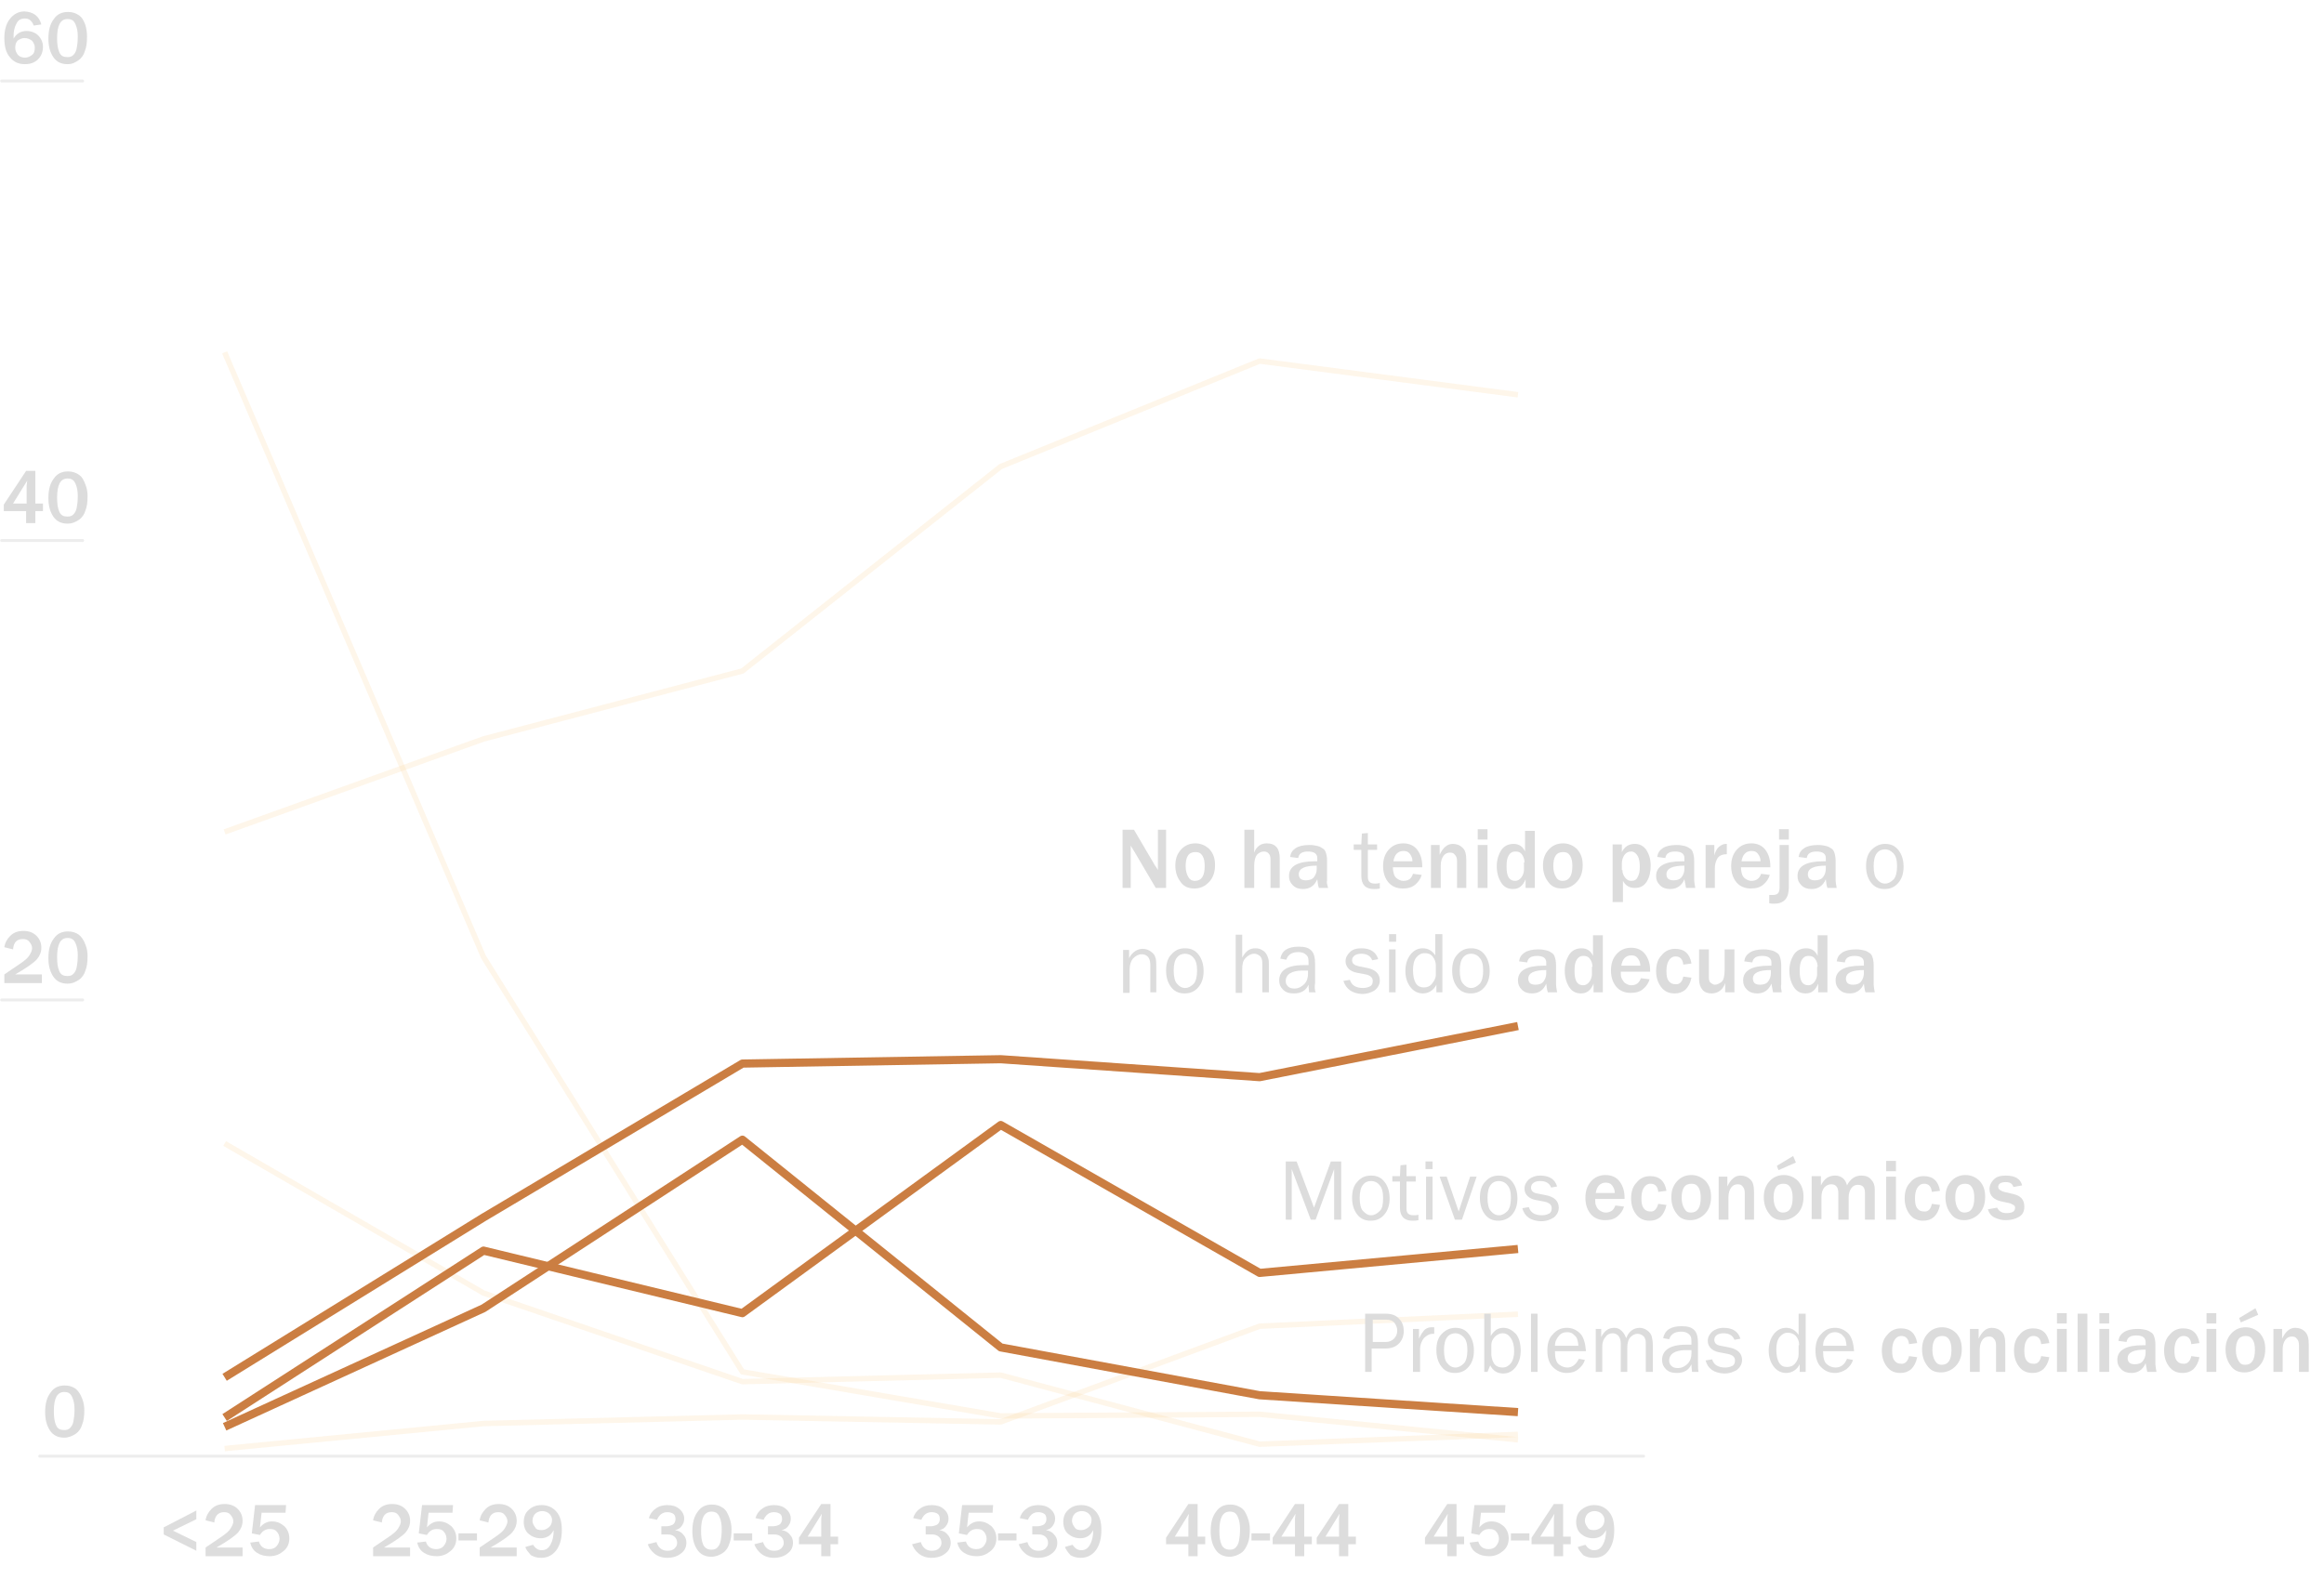 <?xml version="1.0" encoding="utf-8"?>
<!-- Generator: Adobe Illustrator 24.0.2, SVG Export Plug-In . SVG Version: 6.00 Build 0)  -->
<svg version="1.1" id="Capa_1" xmlns="http://www.w3.org/2000/svg" xmlns:xlink="http://www.w3.org/1999/xlink" x="0px" y="0px"
	 viewBox="0 0 427.3 290.4" style="enable-background:new 0 0 427.3 290.4;" xml:space="preserve">
<style type="text/css">
	
		.st0{opacity:0.5;fill:none;stroke:#DCDCDC;stroke-width:0.53;stroke-linecap:round;stroke-linejoin:round;enable-background:new    ;}
	.st1{opacity:0.2;fill:none;stroke:#FBD59A;stroke-linejoin:round;enable-background:new    ;}
	.st2{fill:none;stroke:#CB7E42;stroke-width:1.5;stroke-linejoin:round;}
	.st3{enable-background:new    ;}
	.st4{fill:#DCDCDC;}
	.st5{fill:#DDDDDD;}
</style>
<title>7b</title>
<g>
	<line class="st0" x1="7.3" y1="267.8" x2="302.2" y2="267.8"/>
	<polyline class="st1" points="41.3,64.8 88.9,176 136.5,252.3 184,260.4 231.6,260.1 279.1,264.8 	"/>
	<polyline class="st1" points="41.3,210.3 88.9,237.8 136.5,254.1 184,252.9 231.6,265.6 279.1,263.8 	"/>
	<polyline class="st2" points="41.3,253.3 88.9,223.9 136.5,195.6 184,194.8 231.6,198.1 279.1,188.7 	"/>
	<polyline class="st1" points="41.3,153 88.9,135.9 136.5,123.4 184,85.8 231.6,66.4 279.1,72.6 	"/>
	<polyline class="st1" points="41.3,266.4 88.9,261.8 136.5,260.6 184,261.5 231.6,243.9 279.1,241.7 	"/>
	<polyline class="st2" points="41.3,262.4 88.9,240.6 136.5,209.6 184,247.8 231.6,256.6 279.1,259.7 	"/>
	<polyline class="st2" points="41.3,260.7 88.9,230 136.5,241.5 184,206.9 231.6,234.1 279.1,229.7 	"/>
	<g class="st3">
		<path class="st4" d="M6.5,96.2H4.8V94H0.7v-1.2l4.1-6.2h1.7v6h1.4V94H6.5V96.2z M5,88.4l-2.6,4.2h2.5V90c0-0.3,0-0.5,0-0.7L5,88.4
			z"/>
		<path class="st4" d="M12.4,96.3c-1.1,0-2-0.4-2.6-1.3c-0.6-0.9-0.9-2-0.9-3.4c0-1.5,0.3-2.7,1-3.6c0.6-0.9,1.5-1.3,2.6-1.3
			c0.8,0,1.4,0.2,2,0.6s0.9,1,1.2,1.8c0.3,0.7,0.4,1.5,0.4,2.1c0,1.1-0.1,2-0.4,2.7c-0.2,0.7-0.6,1.3-1.2,1.7S13.3,96.3,12.4,96.3z
			 M12.4,95c0.5,0,0.8-0.1,1.1-0.4c0.3-0.3,0.5-0.7,0.6-1.2c0.1-0.5,0.2-1.2,0.2-2.2c0-0.8-0.1-1.5-0.4-2.2s-0.7-1-1.5-1
			c-1.3,0-1.9,1.2-1.9,3.5c0,1.1,0.1,1.9,0.4,2.6S11.7,95,12.4,95z"/>
	</g>
	<line class="st0" x1="0.3" y1="99.4" x2="15.2" y2="99.4"/>
	<g class="st3">
		<path class="st4" d="M7.6,4.5L6.2,4.7C5.9,3.9,5.4,3.4,4.6,3.4c-0.8,0-1.3,0.3-1.6,1C2.6,5.1,2.5,5.9,2.5,6.6c0,0.2,0,0.3,0,0.5
			c0.5-0.9,1.3-1.4,2.4-1.4C5.7,5.7,6.5,6,7,6.5c0.6,0.6,0.9,1.3,0.9,2.1c0,0.9-0.3,1.7-0.9,2.3c-0.6,0.6-1.4,0.9-2.4,0.9
			c-1.2,0-2.1-0.4-2.8-1.3c-0.7-0.8-1-2-1-3.5c0-1.4,0.3-2.6,1-3.5s1.6-1.4,2.7-1.4C6.2,2.2,7.2,3,7.6,4.5z M4.6,10.6
			c0.5,0,0.9-0.2,1.3-0.5s0.5-0.8,0.5-1.4c0-0.4-0.2-0.8-0.5-1.2C5.5,7.2,5.1,7,4.5,7C4,7,3.6,7.2,3.2,7.5C2.9,7.9,2.8,8.3,2.8,8.8
			c0,0.5,0.2,0.9,0.5,1.3C3.6,10.4,4,10.6,4.6,10.6z"/>
		<path class="st4" d="M12.4,11.8c-1.1,0-2-0.4-2.6-1.3c-0.6-0.9-0.9-2-0.9-3.4c0-1.5,0.3-2.7,1-3.6c0.6-0.9,1.5-1.3,2.6-1.3
			c0.8,0,1.4,0.2,2,0.6s0.9,1,1.2,1.8C15.9,5.3,16,6,16,6.7c0,1.1-0.1,2-0.4,2.7c-0.2,0.7-0.6,1.3-1.2,1.7S13.3,11.8,12.4,11.8z
			 M12.4,10.5c0.5,0,0.8-0.1,1.1-0.4c0.3-0.3,0.5-0.7,0.6-1.2c0.1-0.5,0.2-1.2,0.2-2.2c0-0.8-0.1-1.5-0.4-2.2s-0.7-1-1.5-1
			c-1.3,0-1.9,1.2-1.9,3.5c0,1.1,0.1,1.9,0.4,2.6S11.7,10.5,12.4,10.5z"/>
	</g>
	<line class="st0" x1="0.3" y1="14.9" x2="15.2" y2="14.9"/>
	<g class="st3">
		<path class="st4" d="M11.8,264.4c-1.1,0-2-0.4-2.6-1.3c-0.6-0.9-0.9-2-0.9-3.4c0-1.5,0.3-2.7,1-3.6c0.6-0.9,1.5-1.3,2.6-1.3
			c0.8,0,1.4,0.2,2,0.6c0.5,0.4,0.9,1,1.2,1.8c0.3,0.7,0.4,1.5,0.4,2.1c0,1.1-0.1,2-0.4,2.7c-0.2,0.7-0.6,1.3-1.2,1.7
			C13.3,264.1,12.6,264.4,11.8,264.4z M11.8,263c0.5,0,0.8-0.1,1.1-0.4c0.3-0.3,0.5-0.7,0.6-1.2c0.1-0.5,0.2-1.2,0.2-2.2
			c0-0.8-0.1-1.5-0.4-2.2s-0.7-1-1.5-1c-1.3,0-1.9,1.2-1.9,3.5c0,1.1,0.1,1.9,0.4,2.6S11.1,263,11.8,263z"/>
	</g>
	<g class="st3">
		<path class="st4" d="M7.7,179.3v1.5H0.8v-1.6l2.8-1.9c0.9-0.6,1.5-1.1,1.8-1.6c0.3-0.5,0.5-0.9,0.5-1.3c0-0.5-0.2-0.8-0.5-1.2
			s-0.7-0.5-1.2-0.5c-1.1,0-1.7,0.6-1.8,1.9l-1.6-0.4c0.1-0.8,0.5-1.5,1.1-2.1c0.6-0.6,1.4-0.9,2.4-0.9c1,0,1.8,0.3,2.4,0.9
			c0.6,0.6,0.9,1.3,0.9,2.2c0,0.8-0.3,1.5-0.8,2.1c-0.5,0.6-1.9,1.6-4,2.8H7.7z"/>
		<path class="st4" d="M12.4,180.9c-1.1,0-2-0.4-2.6-1.3c-0.6-0.9-0.9-2-0.9-3.4c0-1.5,0.3-2.7,1-3.6c0.6-0.9,1.5-1.3,2.6-1.3
			c0.8,0,1.4,0.2,2,0.6c0.5,0.4,0.9,1,1.2,1.8c0.3,0.7,0.4,1.5,0.4,2.1c0,1.1-0.1,2-0.4,2.7c-0.2,0.7-0.6,1.3-1.2,1.7
			C13.9,180.6,13.3,180.9,12.4,180.9z M12.4,179.5c0.5,0,0.8-0.1,1.1-0.4c0.3-0.3,0.5-0.7,0.6-1.2c0.1-0.5,0.2-1.2,0.2-2.2
			c0-0.8-0.1-1.5-0.4-2.2s-0.7-1-1.5-1c-1.3,0-1.9,1.2-1.9,3.5c0,1.1,0.1,1.9,0.4,2.6S11.7,179.5,12.4,179.5z"/>
	</g>
	<line class="st0" x1="0.3" y1="183.9" x2="15.2" y2="183.9"/>
	<g class="st3">
		<path class="st5" d="M36.1,277.8v1.6l-4.3,2.1l4.3,2.1l0,1.6l-6-3v-1.3L36.1,277.8z"/>
		<path class="st5" d="M44.6,284.7v1.5h-6.8v-1.6l2.8-1.9c0.9-0.6,1.5-1.1,1.8-1.6s0.5-0.9,0.5-1.3c0-0.5-0.2-0.8-0.5-1.2
			s-0.7-0.5-1.2-0.5c-1.1,0-1.7,0.7-1.8,1.9l-1.6-0.4c0.1-0.8,0.5-1.5,1.1-2.1s1.4-0.9,2.4-0.9c1,0,1.8,0.3,2.4,0.9
			c0.6,0.6,0.9,1.3,0.9,2.2c0,0.8-0.3,1.5-0.8,2.1c-0.5,0.6-1.9,1.6-4,2.8H44.6z"/>
		<path class="st5" d="M46.9,276.8h5.7l-0.1,1.4h-4.4l-0.3,2.7c0.6-0.7,1.3-1.1,2.2-1.1c0.9,0,1.6,0.3,2.3,0.9
			c0.6,0.6,0.9,1.4,0.9,2.2c0,0.9-0.3,1.7-1,2.3s-1.5,1-2.6,1c-0.9,0-1.7-0.2-2.3-0.6c-0.7-0.4-1.1-1.1-1.3-1.9l1.6-0.2
			c0.3,1,1,1.4,1.9,1.4c0.6,0,1.1-0.2,1.4-0.6c0.3-0.4,0.5-0.8,0.5-1.3c0-0.5-0.2-1-0.5-1.3c-0.3-0.4-0.7-0.5-1.3-0.5
			c-0.8,0-1.4,0.4-1.8,1.1l-1.5-0.3L46.9,276.8z"/>
	</g>
	<g class="st3">
		<path class="st5" d="M75.4,284.7v1.5h-6.8v-1.6l2.8-1.9c0.9-0.6,1.5-1.1,1.8-1.6s0.5-0.9,0.5-1.3c0-0.5-0.2-0.8-0.5-1.2
			s-0.7-0.5-1.2-0.5c-1.1,0-1.7,0.7-1.8,1.9l-1.6-0.4c0.1-0.8,0.5-1.5,1.1-2.1s1.4-0.9,2.4-0.9c1,0,1.8,0.3,2.4,0.9
			c0.6,0.6,0.9,1.3,0.9,2.2c0,0.8-0.3,1.5-0.8,2.1c-0.5,0.6-1.9,1.6-4,2.8H75.4z"/>
		<path class="st5" d="M77.6,276.8h5.7l-0.1,1.4h-4.4l-0.3,2.7c0.6-0.7,1.3-1.1,2.2-1.1c0.9,0,1.6,0.3,2.3,0.9
			c0.6,0.6,0.9,1.4,0.9,2.2c0,0.9-0.3,1.7-1,2.3s-1.5,1-2.6,1c-0.9,0-1.7-0.2-2.3-0.6c-0.7-0.4-1.1-1.1-1.3-1.9l1.6-0.2
			c0.3,1,1,1.4,1.9,1.4c0.6,0,1.1-0.2,1.4-0.6c0.3-0.4,0.5-0.8,0.5-1.3c0-0.5-0.2-1-0.5-1.3c-0.3-0.4-0.7-0.5-1.3-0.5
			c-0.8,0-1.4,0.4-1.8,1.1l-1.5-0.3L77.6,276.8z"/>
		<path class="st5" d="M87.7,282v1.3h-3.4V282H87.7z"/>
		<path class="st5" d="M95,284.7v1.5h-6.8v-1.6l2.8-1.9c0.9-0.6,1.5-1.1,1.8-1.6s0.5-0.9,0.5-1.3c0-0.5-0.2-0.8-0.5-1.2
			s-0.7-0.5-1.2-0.5c-1.1,0-1.7,0.7-1.8,1.9l-1.6-0.4c0.1-0.8,0.5-1.5,1.1-2.1s1.4-0.9,2.4-0.9c1,0,1.8,0.3,2.4,0.9
			c0.6,0.6,0.9,1.3,0.9,2.2c0,0.8-0.3,1.5-0.8,2.1c-0.5,0.6-1.9,1.6-4,2.8H95z"/>
		<path class="st5" d="M96.6,284.5l1.4-0.4c0.4,0.6,0.9,1,1.6,1c0.7,0,1.2-0.3,1.6-1c0.4-0.7,0.6-1.6,0.6-2.7
			c-0.3,0.6-0.7,1-1.1,1.2s-0.8,0.3-1.3,0.3c-0.9,0-1.6-0.3-2.2-0.8c-0.6-0.5-0.9-1.3-0.9-2.2c0-0.9,0.3-1.7,0.9-2.2
			c0.6-0.6,1.4-0.9,2.4-0.9c1.1,0,2,0.4,2.7,1.2c0.7,0.8,1,1.9,1,3.4c0,1.5-0.3,2.7-1,3.7c-0.7,0.9-1.6,1.4-2.8,1.4
			c-0.8,0-1.4-0.2-1.9-0.5C97.1,285.4,96.7,285,96.6,284.5z M99.6,281.4c0.5,0,0.9-0.2,1.3-0.5c0.4-0.3,0.6-0.8,0.6-1.4
			c0-0.4-0.2-0.8-0.5-1.1c-0.3-0.3-0.8-0.5-1.3-0.5c-0.5,0-1,0.2-1.3,0.5s-0.5,0.8-0.5,1.3c0,0.4,0.2,0.8,0.5,1.2
			C98.6,281.3,99,281.4,99.6,281.4z"/>
	</g>
	<g class="st3">
		<path class="st5" d="M121.6,282v-1.3h0.8c0.5,0,0.9-0.1,1.3-0.3c0.3-0.2,0.5-0.6,0.5-1c0-0.4-0.1-0.8-0.4-1
			c-0.3-0.2-0.7-0.3-1.1-0.3c-0.9,0-1.5,0.5-1.9,1.4l-1.5-0.3c0.2-0.7,0.6-1.3,1.2-1.7c0.6-0.5,1.4-0.7,2.2-0.7
			c0.9,0,1.6,0.2,2.2,0.7s0.9,1.1,0.9,1.8c0,0.6-0.2,1-0.5,1.4c-0.3,0.4-0.7,0.6-1.2,0.7c0.6,0.1,1.1,0.3,1.5,0.8
			c0.4,0.4,0.6,0.9,0.6,1.5c0,0.8-0.3,1.5-1,2c-0.6,0.5-1.5,0.8-2.5,0.8c-1,0-1.8-0.3-2.4-0.8c-0.6-0.5-1-1.1-1.2-1.7l1.6-0.4
			c0.3,1,1,1.6,2,1.6c0.5,0,1-0.1,1.3-0.4s0.5-0.6,0.5-1c0-0.4-0.1-0.8-0.4-1.1c-0.3-0.3-0.7-0.5-1.3-0.5H121.6z"/>
		<path class="st5" d="M130.8,286.3c-1.1,0-2-0.4-2.6-1.3c-0.6-0.9-0.9-2-0.9-3.4c0-1.5,0.3-2.7,1-3.6c0.6-0.9,1.5-1.3,2.6-1.3
			c0.8,0,1.4,0.2,2,0.6s0.9,1,1.2,1.8c0.3,0.8,0.4,1.5,0.4,2.1c0,1.1-0.1,2-0.4,2.7c-0.2,0.7-0.6,1.3-1.2,1.7
			S131.6,286.3,130.8,286.3z M130.8,285c0.5,0,0.8-0.1,1.1-0.4c0.3-0.3,0.5-0.7,0.6-1.2c0.1-0.5,0.2-1.2,0.2-2.2
			c0-0.8-0.1-1.5-0.4-2.2c-0.3-0.7-0.7-1-1.5-1c-1.3,0-1.9,1.2-1.9,3.5c0,1.1,0.1,1.9,0.4,2.6C129.6,284.7,130.1,285,130.8,285z"/>
		<path class="st5" d="M138.3,282v1.3h-3.4V282H138.3z"/>
		<path class="st5" d="M141.2,282v-1.3h0.8c0.5,0,0.9-0.1,1.3-0.3c0.3-0.2,0.5-0.6,0.5-1c0-0.4-0.1-0.8-0.4-1
			c-0.3-0.2-0.7-0.3-1.1-0.3c-0.9,0-1.5,0.5-1.9,1.4l-1.5-0.3c0.2-0.7,0.6-1.3,1.2-1.7c0.6-0.5,1.4-0.7,2.2-0.7
			c0.9,0,1.6,0.2,2.2,0.7s0.9,1.1,0.9,1.8c0,0.6-0.2,1-0.5,1.4c-0.3,0.4-0.7,0.6-1.2,0.7c0.6,0.1,1.1,0.3,1.5,0.8
			c0.4,0.4,0.6,0.9,0.6,1.5c0,0.8-0.3,1.5-1,2c-0.6,0.5-1.5,0.8-2.5,0.8c-1,0-1.8-0.3-2.4-0.8c-0.6-0.5-1-1.1-1.2-1.7l1.6-0.4
			c0.3,1,1,1.6,2,1.6c0.5,0,1-0.1,1.3-0.4s0.5-0.6,0.5-1c0-0.4-0.1-0.8-0.4-1.1c-0.3-0.3-0.7-0.5-1.3-0.5H141.2z"/>
		<path class="st5" d="M152.7,286.2h-1.7V284h-4.1v-1.2l4.1-6.2h1.7v6h1.4v1.4h-1.4V286.2z M151.1,278.4l-2.6,4.2h2.5V280
			c0-0.3,0-0.5,0-0.7L151.1,278.4z"/>
	</g>
	<g class="st3">
		<path class="st5" d="M170.2,282v-1.3h0.8c0.5,0,0.9-0.1,1.3-0.3c0.3-0.2,0.5-0.6,0.5-1c0-0.4-0.1-0.8-0.4-1
			c-0.3-0.2-0.7-0.3-1.1-0.3c-0.9,0-1.5,0.5-1.9,1.4l-1.5-0.3c0.2-0.7,0.6-1.3,1.2-1.7c0.6-0.5,1.4-0.7,2.2-0.7
			c0.9,0,1.6,0.2,2.2,0.7s0.9,1.1,0.9,1.8c0,0.6-0.2,1-0.5,1.4c-0.3,0.4-0.7,0.6-1.2,0.7c0.6,0.1,1.1,0.3,1.5,0.8
			c0.4,0.4,0.6,0.9,0.6,1.5c0,0.8-0.3,1.5-1,2c-0.6,0.5-1.5,0.8-2.5,0.8c-1,0-1.8-0.3-2.4-0.8c-0.6-0.5-1-1.1-1.2-1.7l1.6-0.4
			c0.3,1,1,1.6,2,1.6c0.5,0,1-0.1,1.3-0.4s0.5-0.6,0.5-1c0-0.4-0.1-0.8-0.4-1.1c-0.3-0.3-0.7-0.5-1.3-0.5H170.2z"/>
		<path class="st5" d="M176.9,276.8h5.7l-0.1,1.4h-4.4l-0.3,2.7c0.6-0.7,1.3-1.1,2.2-1.1c0.9,0,1.6,0.3,2.3,0.9
			c0.6,0.6,0.9,1.4,0.9,2.2c0,0.9-0.3,1.7-1,2.3s-1.5,1-2.6,1c-0.9,0-1.7-0.2-2.3-0.6c-0.7-0.4-1.1-1.1-1.3-1.9l1.6-0.2
			c0.3,1,1,1.4,1.9,1.4c0.6,0,1.1-0.2,1.4-0.6c0.3-0.4,0.5-0.8,0.5-1.3c0-0.5-0.2-1-0.5-1.3c-0.3-0.4-0.7-0.5-1.3-0.5
			c-0.8,0-1.4,0.4-1.8,1.1l-1.5-0.3L176.9,276.8z"/>
		<path class="st5" d="M186.9,282v1.3h-3.4V282H186.9z"/>
		<path class="st5" d="M189.8,282v-1.3h0.8c0.5,0,0.9-0.1,1.3-0.3c0.3-0.2,0.5-0.6,0.5-1c0-0.4-0.1-0.8-0.4-1
			c-0.3-0.2-0.7-0.3-1.1-0.3c-0.9,0-1.5,0.5-1.9,1.4l-1.5-0.3c0.2-0.7,0.6-1.3,1.2-1.7c0.6-0.5,1.4-0.7,2.2-0.7
			c0.9,0,1.6,0.2,2.2,0.7s0.9,1.1,0.9,1.8c0,0.6-0.2,1-0.5,1.4c-0.3,0.4-0.7,0.6-1.2,0.7c0.6,0.1,1.1,0.3,1.5,0.8
			c0.4,0.4,0.6,0.9,0.6,1.5c0,0.8-0.3,1.5-1,2c-0.6,0.5-1.5,0.8-2.5,0.8c-1,0-1.8-0.3-2.4-0.8c-0.6-0.5-1-1.1-1.2-1.7l1.6-0.4
			c0.3,1,1,1.6,2,1.6c0.5,0,1-0.1,1.3-0.4s0.5-0.6,0.5-1c0-0.4-0.1-0.8-0.4-1.1c-0.3-0.3-0.7-0.5-1.3-0.5H189.8z"/>
		<path class="st5" d="M195.8,284.5l1.4-0.4c0.4,0.6,0.9,1,1.6,1c0.7,0,1.2-0.3,1.6-1c0.4-0.7,0.6-1.6,0.6-2.7
			c-0.3,0.6-0.7,1-1.1,1.2s-0.8,0.3-1.3,0.3c-0.9,0-1.6-0.3-2.2-0.8c-0.6-0.5-0.9-1.3-0.9-2.2c0-0.9,0.3-1.7,0.9-2.2
			c0.6-0.6,1.4-0.9,2.4-0.9c1.1,0,2,0.4,2.7,1.2c0.7,0.8,1,1.9,1,3.4c0,1.5-0.3,2.7-1,3.7c-0.7,0.9-1.6,1.4-2.8,1.4
			c-0.8,0-1.4-0.2-1.9-0.5C196.3,285.4,196,285,195.8,284.5z M198.8,281.4c0.5,0,0.9-0.2,1.3-0.5c0.4-0.3,0.6-0.8,0.6-1.4
			c0-0.4-0.2-0.8-0.5-1.1c-0.3-0.3-0.8-0.5-1.3-0.5c-0.5,0-1,0.2-1.3,0.5s-0.5,0.8-0.5,1.3c0,0.4,0.2,0.8,0.5,1.2
			C197.8,281.3,198.3,281.4,198.8,281.4z"/>
	</g>
	<g class="st3">
		<path class="st5" d="M220.2,286.2h-1.7V284h-4.1v-1.2l4.1-6.2h1.7v6h1.4v1.4h-1.4V286.2z M218.6,278.4l-2.6,4.2h2.5V280
			c0-0.3,0-0.5,0-0.7L218.6,278.4z"/>
		<path class="st5" d="M226.1,286.3c-1.1,0-2-0.4-2.6-1.3c-0.6-0.9-0.9-2-0.9-3.4c0-1.5,0.3-2.7,1-3.6c0.6-0.9,1.5-1.3,2.6-1.3
			c0.8,0,1.4,0.2,2,0.6s0.9,1,1.2,1.8s0.4,1.5,0.4,2.1c0,1.1-0.1,2-0.4,2.7s-0.6,1.3-1.2,1.7S226.9,286.3,226.1,286.3z M226.1,285
			c0.5,0,0.8-0.1,1.1-0.4c0.3-0.3,0.5-0.7,0.6-1.2c0.1-0.5,0.2-1.2,0.2-2.2c0-0.8-0.1-1.5-0.4-2.2c-0.3-0.7-0.7-1-1.5-1
			c-1.3,0-1.9,1.2-1.9,3.5c0,1.1,0.1,1.9,0.4,2.6C224.9,284.7,225.4,285,226.1,285z"/>
		<path class="st5" d="M233.5,282v1.3h-3.4V282H233.5z"/>
		<path class="st5" d="M239.8,286.2h-1.7V284H234v-1.2l4.1-6.2h1.7v6h1.4v1.4h-1.4V286.2z M238.2,278.4l-2.6,4.2h2.5V280
			c0-0.3,0-0.5,0-0.7L238.2,278.4z"/>
		<path class="st5" d="M247.9,286.2h-1.7V284h-4.1v-1.2l4.1-6.2h1.7v6h1.4v1.4h-1.4V286.2z M246.3,278.4l-2.6,4.2h2.5V280
			c0-0.3,0-0.5,0-0.7L246.3,278.4z"/>
	</g>
	<g class="st3">
		<path class="st5" d="M267.8,286.2h-1.7V284H262v-1.2l4.1-6.2h1.7v6h1.4v1.4h-1.4V286.2z M266.2,278.4l-2.6,4.2h2.5V280
			c0-0.3,0-0.5,0-0.7L266.2,278.4z"/>
		<path class="st5" d="M271.1,276.8h5.7l-0.1,1.4h-4.4l-0.3,2.7c0.6-0.7,1.3-1.1,2.2-1.1c0.9,0,1.6,0.3,2.3,0.9
			c0.6,0.6,0.9,1.4,0.9,2.2c0,0.9-0.3,1.7-1,2.3s-1.5,1-2.6,1c-0.9,0-1.7-0.2-2.3-0.6c-0.7-0.4-1.1-1.1-1.3-1.9l1.6-0.2
			c0.3,1,1,1.4,1.9,1.4c0.6,0,1.1-0.2,1.4-0.6c0.3-0.4,0.5-0.8,0.5-1.3c0-0.5-0.2-1-0.5-1.3c-0.3-0.4-0.7-0.5-1.3-0.5
			c-0.8,0-1.4,0.4-1.8,1.1l-1.5-0.3L271.1,276.8z"/>
		<path class="st5" d="M281.2,282v1.3h-3.4V282H281.2z"/>
		<path class="st5" d="M287.4,286.2h-1.7V284h-4.1v-1.2l4.1-6.2h1.7v6h1.4v1.4h-1.4V286.2z M285.8,278.4l-2.6,4.2h2.5V280
			c0-0.3,0-0.5,0-0.7L285.8,278.4z"/>
		<path class="st5" d="M290.1,284.5l1.4-0.4c0.4,0.6,0.9,1,1.6,1c0.7,0,1.2-0.3,1.6-1c0.4-0.7,0.6-1.6,0.6-2.7
			c-0.3,0.6-0.7,1-1.1,1.2s-0.8,0.3-1.3,0.3c-0.9,0-1.6-0.3-2.2-0.8c-0.6-0.5-0.9-1.3-0.9-2.2c0-0.9,0.3-1.7,0.9-2.2
			s1.4-0.9,2.4-0.9c1.1,0,2,0.4,2.7,1.2c0.7,0.8,1,1.9,1,3.4c0,1.5-0.3,2.7-1,3.7s-1.6,1.4-2.8,1.4c-0.8,0-1.4-0.2-1.9-0.5
			C290.6,285.4,290.2,285,290.1,284.5z M293.1,281.4c0.5,0,0.9-0.2,1.3-0.5c0.4-0.3,0.6-0.8,0.6-1.4c0-0.4-0.2-0.8-0.5-1.1
			c-0.3-0.3-0.8-0.5-1.3-0.5c-0.5,0-1,0.2-1.3,0.5s-0.5,0.8-0.5,1.3c0,0.4,0.2,0.8,0.5,1.2C292.1,281.3,292.5,281.4,293.1,281.4z"/>
	</g>
	<g class="st3">
		<path class="st4" d="M214.3,163.3h-1.8l-4-6.8c-0.1-0.1-0.2-0.3-0.3-0.5c-0.1-0.1-0.2-0.3-0.3-0.5v7.8h-1.5v-10.7h2.1l3.7,6.3
			c0,0.1,0.3,0.4,0.7,1.1v-7.4h1.5V163.3z"/>
		<path class="st4" d="M219.6,163.4c-1.2,0-2-0.4-2.6-1.3c-0.6-0.8-0.9-1.8-0.9-2.9c0-1.2,0.3-2.1,1-2.9c0.7-0.8,1.6-1.2,2.7-1.2
			c1,0,1.9,0.4,2.6,1.1c0.7,0.8,1,1.7,1,2.9c0,1.2-0.3,2.2-1,3C221.6,163,220.7,163.4,219.6,163.4z M219.7,162
			c1.2,0,1.8-0.9,1.8-2.7c0-0.8-0.1-1.4-0.4-1.9c-0.3-0.5-0.7-0.7-1.3-0.7c-0.6,0-1.1,0.2-1.4,0.7c-0.3,0.5-0.4,1.1-0.4,1.9
			c0,0.9,0.2,1.5,0.5,2C218.7,161.7,219.1,162,219.7,162z"/>
		<path class="st4" d="M235.4,163.3h-1.8v-5.2c0-0.6-0.1-0.9-0.4-1.2c-0.2-0.2-0.5-0.3-0.8-0.3c-0.5,0-0.9,0.2-1.3,0.6
			c-0.3,0.4-0.5,1.1-0.5,2v4.1h-1.8v-10.7h1.8v4.2c0.4-1.1,1.2-1.7,2.3-1.7c1.6,0,2.4,0.9,2.4,2.8V163.3z"/>
		<path class="st4" d="M244.2,163.3h-1.7c-0.2-0.5-0.2-1-0.3-1.6c-0.5,1.2-1.4,1.8-2.6,1.8c-0.8,0-1.4-0.2-1.9-0.7s-0.7-1-0.7-1.7
			c0-1.8,1.6-2.7,4.7-2.7c0.1,0,0.3,0,0.5,0v-0.6c0-0.8-0.6-1.2-1.7-1.2c-1.1,0-1.7,0.4-1.8,1.2l-1.5-0.2c0.1-0.7,0.4-1.2,1-1.6
			c0.6-0.4,1.4-0.6,2.6-0.6c0.6,0,1.1,0.1,1.5,0.2c0.4,0.1,0.7,0.3,1,0.5c0.3,0.2,0.4,0.5,0.5,0.8c0.1,0.3,0.2,0.8,0.2,1.4v3.6
			C243.9,162.2,244,162.7,244.2,163.3z M242.2,159.2c-2.3,0-3.4,0.5-3.4,1.6c0,0.3,0.1,0.6,0.3,0.8c0.2,0.2,0.6,0.3,1,0.3
			c0.7,0,1.2-0.2,1.5-0.6c0.3-0.4,0.5-0.9,0.5-1.5V159.2z"/>
	</g>
	<g class="st3">
		<path class="st4" d="M253.7,162.4v1c-0.4,0.1-0.8,0.1-1.1,0.1c-1.5,0-2.3-0.8-2.3-2.4v-4.8h-1.4v-1h1.4l0.1-2l1.1-0.1v2.1h1.7v1
			h-1.7v5c0,0.8,0.4,1.2,1.3,1.2C253,162.5,253.3,162.5,253.7,162.4z"/>
	</g>
	<g class="st3">
		<path class="st4" d="M259.8,160.7l1.6,0.2c-0.2,0.7-0.6,1.3-1.2,1.8c-0.6,0.5-1.3,0.7-2.3,0.7c-1.1,0-2-0.4-2.6-1.1s-1-1.7-1-3
			c0-1.2,0.3-2.2,1-3c0.7-0.8,1.6-1.2,2.7-1.2c1.1,0,2,0.4,2.6,1.2c0.6,0.8,0.9,1.8,0.9,3l0,0.2h-5.4c0,0.5,0.1,1,0.2,1.3
			c0.1,0.3,0.3,0.6,0.6,0.8c0.3,0.2,0.7,0.4,1.1,0.4C259,162,259.5,161.6,259.8,160.7z M259.7,158.4c0-0.6-0.2-1-0.5-1.4
			c-0.3-0.4-0.7-0.5-1.2-0.5c-0.5,0-0.9,0.2-1.2,0.5c-0.3,0.3-0.5,0.8-0.6,1.4H259.7z"/>
		<path class="st4" d="M269.7,163.3h-1.8v-4.9c0-0.5-0.1-0.9-0.4-1.2c-0.2-0.3-0.5-0.4-0.9-0.4c-0.5,0-0.9,0.2-1.2,0.6
			s-0.5,1-0.5,1.8v4.1h-1.8v-7.9h1.6v1.8c0.6-1.3,1.4-2,2.4-2c0.7,0,1.3,0.2,1.8,0.7c0.5,0.4,0.7,1.2,0.7,2.3V163.3z"/>
		<path class="st4" d="M273.5,154.4h-1.8v-1.9h1.8V154.4z M273.5,163.3h-1.8v-7.9h1.8V163.3z"/>
		<path class="st4" d="M282.1,163.3h-1.6v-1.6c-0.5,1.2-1.2,1.8-2.3,1.8c-1,0-1.7-0.4-2.2-1.2c-0.5-0.8-0.8-1.8-0.8-3
			c0-1.1,0.3-2.1,0.8-2.9s1.3-1.2,2.3-1.2c1,0,1.7,0.5,2.1,1.4v-3.8h1.8V163.3z M280.3,158.6c0-0.6-0.2-1.1-0.5-1.5
			c-0.3-0.4-0.7-0.5-1.2-0.5c-0.5,0-0.9,0.2-1.2,0.7c-0.3,0.5-0.4,1.1-0.4,2.1c0,1.8,0.5,2.6,1.6,2.6c0.4,0,0.8-0.2,1.1-0.6
			c0.3-0.4,0.5-0.9,0.5-1.4V158.6z"/>
		<path class="st4" d="M287.2,163.4c-1.2,0-2-0.4-2.6-1.3c-0.6-0.8-0.9-1.8-0.9-2.9c0-1.2,0.3-2.1,1-2.9c0.7-0.8,1.6-1.2,2.7-1.2
			c1,0,1.9,0.4,2.6,1.1c0.7,0.8,1,1.7,1,2.9c0,1.2-0.3,2.2-1,3C289.2,163,288.3,163.4,287.2,163.4z M287.3,162
			c1.2,0,1.8-0.9,1.8-2.7c0-0.8-0.1-1.4-0.4-1.9c-0.3-0.5-0.7-0.7-1.3-0.7c-0.6,0-1.1,0.2-1.4,0.7c-0.3,0.5-0.4,1.1-0.4,1.9
			c0,0.9,0.2,1.5,0.5,2C286.3,161.7,286.7,162,287.3,162z"/>
		<path class="st4" d="M298.3,165.9h-1.8v-10.6h1.7v1.4c0.5-1,1.3-1.5,2.4-1.5c0.9,0,1.6,0.4,2.1,1.1c0.5,0.8,0.8,1.7,0.8,2.9
			c0,1.1-0.2,2.1-0.7,2.9s-1.2,1.2-2.2,1.2c-1,0-1.7-0.4-2.2-1.3V165.9z M298.3,160c0,0.6,0.2,1,0.5,1.4c0.3,0.4,0.7,0.6,1.1,0.6
			c0.6,0,1-0.2,1.2-0.7c0.3-0.5,0.4-1.1,0.4-1.9c0-0.8-0.1-1.5-0.4-2c-0.3-0.5-0.7-0.8-1.2-0.8c-0.5,0-0.9,0.2-1.2,0.6
			c-0.3,0.4-0.5,1-0.5,1.6V160z"/>
		<path class="st4" d="M311.7,163.3H310c-0.1-0.5-0.2-1-0.3-1.6c-0.5,1.2-1.4,1.8-2.6,1.8c-0.8,0-1.4-0.2-1.9-0.7
			c-0.5-0.5-0.7-1-0.7-1.7c0-1.8,1.6-2.7,4.7-2.7c0.1,0,0.3,0,0.5,0v-0.6c0-0.8-0.6-1.2-1.7-1.2c-1.1,0-1.7,0.4-1.8,1.2l-1.5-0.2
			c0.1-0.7,0.4-1.2,1-1.6c0.6-0.4,1.4-0.6,2.6-0.6c0.6,0,1.1,0.1,1.5,0.2s0.7,0.3,1,0.5s0.4,0.5,0.5,0.8c0.1,0.3,0.2,0.8,0.2,1.4
			v3.6C311.5,162.2,311.6,162.7,311.7,163.3z M309.8,159.2c-2.3,0-3.4,0.5-3.4,1.6c0,0.3,0.1,0.6,0.3,0.8c0.2,0.2,0.6,0.3,1,0.3
			c0.7,0,1.2-0.2,1.5-0.6s0.5-0.9,0.5-1.5V159.2z"/>
		<path class="st4" d="M315.4,163.3h-1.8v-7.9h1.6v1.9c0.2-0.7,0.5-1.3,0.9-1.6c0.4-0.3,0.8-0.5,1.2-0.5c0.1,0,0.1,0,0.2,0v1.9
			c-0.9,0-1.5,0.3-1.8,0.9c-0.3,0.6-0.4,1.1-0.4,1.7V163.3z"/>
		<path class="st4" d="M323.8,160.7l1.6,0.2c-0.2,0.7-0.6,1.3-1.2,1.8c-0.6,0.5-1.3,0.7-2.3,0.7c-1.1,0-2-0.4-2.6-1.1s-1-1.7-1-3
			c0-1.2,0.3-2.2,1-3c0.7-0.8,1.6-1.2,2.7-1.2c1.1,0,2,0.4,2.6,1.2c0.6,0.8,0.9,1.8,0.9,3l0,0.2h-5.4c0,0.5,0.1,1,0.2,1.3
			c0.1,0.3,0.3,0.6,0.6,0.8c0.3,0.2,0.7,0.4,1.1,0.4C322.9,162,323.5,161.6,323.8,160.7z M323.7,158.4c0-0.6-0.2-1-0.5-1.4
			c-0.3-0.4-0.7-0.5-1.2-0.5c-0.5,0-0.9,0.2-1.2,0.5c-0.3,0.3-0.5,0.8-0.6,1.4H323.7z"/>
		<path class="st4" d="M328.9,155.4v7.8c0,2-0.9,3-2.7,3c-0.3,0-0.6,0-0.9-0.1v-1.5c0.2,0,0.4,0,0.6,0c0.5,0,0.8-0.1,1-0.3
			s0.3-0.6,0.3-1.1v-7.8H328.9z M328.9,154.4h-1.8v-1.9h1.8V154.4z"/>
		<path class="st4" d="M337.7,163.3H336c-0.2-0.5-0.2-1-0.3-1.6c-0.5,1.2-1.4,1.8-2.6,1.8c-0.8,0-1.4-0.2-1.9-0.7
			c-0.5-0.5-0.7-1-0.7-1.7c0-1.8,1.6-2.7,4.7-2.7c0.1,0,0.3,0,0.5,0v-0.6c0-0.8-0.6-1.2-1.7-1.2c-1.1,0-1.7,0.4-1.8,1.2l-1.5-0.2
			c0.1-0.7,0.4-1.2,1-1.6c0.6-0.4,1.4-0.6,2.6-0.6c0.6,0,1.1,0.1,1.5,0.2c0.4,0.1,0.7,0.3,1,0.5s0.4,0.5,0.5,0.8
			c0.1,0.3,0.2,0.8,0.2,1.4v3.6C337.5,162.2,337.6,162.7,337.7,163.3z M335.8,159.2c-2.3,0-3.4,0.5-3.4,1.6c0,0.3,0.1,0.6,0.3,0.8
			c0.2,0.2,0.6,0.3,1,0.3c0.7,0,1.2-0.2,1.5-0.6c0.3-0.4,0.5-0.9,0.5-1.5V159.2z"/>
	</g>
	<g class="st3">
		<path class="st4" d="M346.5,163.5c-1.1,0-1.9-0.4-2.5-1.2c-0.6-0.8-0.9-1.8-0.9-3c0-1.3,0.3-2.3,1-3s1.5-1.1,2.5-1.1
			c1.1,0,1.9,0.4,2.5,1.2s0.9,1.8,0.9,3c0,1.2-0.3,2.2-1,3C348.4,163.1,347.6,163.5,346.5,163.5z M346.6,162.5
			c0.6,0,1.1-0.3,1.6-0.8c0.4-0.5,0.6-1.3,0.6-2.4c0-1.1-0.2-1.9-0.7-2.4s-1-0.7-1.5-0.7c-0.6,0-1.1,0.2-1.5,0.7
			c-0.4,0.5-0.6,1.3-0.6,2.4c0,1.1,0.2,2,0.6,2.4C345.5,162.2,346,162.5,346.6,162.5z"/>
	</g>
	<g class="st3">
		<path class="st4" d="M212.6,182.5h-1.1v-5.1c0-0.7-0.2-1.2-0.5-1.5s-0.7-0.4-1.1-0.4c-0.6,0-1.1,0.3-1.6,0.8
			c-0.4,0.5-0.6,1.2-0.6,2v4.3h-1.2v-7.9h1.1v1.5c0.6-1.1,1.5-1.7,2.5-1.7c0.6,0,1.1,0.2,1.5,0.5c0.4,0.3,0.7,0.6,0.8,1
			c0.2,0.4,0.2,1.1,0.2,2.1V182.5z"/>
		<path class="st4" d="M217.8,182.7c-1.1,0-1.9-0.4-2.5-1.2c-0.6-0.8-0.9-1.8-0.9-3c0-1.3,0.3-2.3,1-3c0.7-0.8,1.5-1.1,2.5-1.1
			c1.1,0,1.9,0.4,2.5,1.2c0.6,0.8,0.9,1.8,0.9,3c0,1.2-0.3,2.2-1,3C219.7,182.3,218.9,182.7,217.8,182.7z M217.9,181.7
			c0.6,0,1.1-0.3,1.6-0.8c0.4-0.5,0.6-1.3,0.6-2.4c0-1.1-0.2-1.9-0.7-2.4c-0.4-0.5-1-0.7-1.5-0.7c-0.6,0-1.1,0.2-1.5,0.7
			c-0.4,0.5-0.6,1.3-0.6,2.4c0,1.1,0.2,2,0.6,2.4C216.8,181.4,217.3,181.7,217.9,181.7z"/>
		<path class="st4" d="M233.3,182.5h-1.2v-4.8c0-0.6,0-1-0.1-1.3c-0.1-0.3-0.2-0.5-0.5-0.7s-0.6-0.3-0.9-0.3c-0.6,0-1.1,0.3-1.6,0.8
			s-0.6,1.2-0.6,2.1v4.3h-1.2v-10.7h1.2v4.2c0.6-1.1,1.3-1.7,2.4-1.7c0.5,0,0.9,0.1,1.2,0.3c0.4,0.2,0.6,0.4,0.8,0.7
			s0.3,0.6,0.4,0.9s0.1,0.8,0.1,1.4V182.5z"/>
		<path class="st4" d="M241.9,182.5h-1.2c0-0.3-0.1-0.7-0.1-1.4c-0.5,1.1-1.4,1.6-2.7,1.6c-0.9,0-1.5-0.2-2-0.7
			c-0.5-0.5-0.7-1-0.7-1.7c0-0.8,0.3-1.5,1-2c0.7-0.5,1.8-0.8,3.4-0.8c0.2,0,0.6,0,1,0c0-0.6,0-1.1-0.1-1.4s-0.3-0.5-0.6-0.7
			c-0.3-0.2-0.7-0.3-1.2-0.3c-1.2,0-1.9,0.5-2.2,1.4l-1.1-0.2c0.3-1.5,1.4-2.2,3.4-2.2c1.1,0,1.8,0.2,2.3,0.7s0.7,1.3,0.7,2.5v3.4
			C241.7,181.5,241.7,182,241.9,182.5z M240.5,178.5c-0.5,0-0.9,0-1.1,0c-1,0-1.7,0.2-2.2,0.5s-0.8,0.8-0.8,1.4c0,0.4,0.1,0.7,0.4,1
			s0.7,0.4,1.2,0.4c0.7,0,1.3-0.3,1.8-0.8c0.5-0.5,0.7-1.2,0.7-1.9C240.5,178.9,240.5,178.7,240.5,178.5z"/>
		<path class="st4" d="M247,180.4l1.2-0.2c0.3,1,1.1,1.5,2.4,1.5c0.5,0,0.9-0.1,1.3-0.3c0.4-0.2,0.5-0.6,0.5-1c0-0.6-0.4-1-1.3-1.2
			l-1.6-0.3c-0.6-0.1-1.2-0.4-1.5-0.7s-0.6-0.8-0.6-1.4c0-0.7,0.3-1.2,0.8-1.7s1.2-0.7,2.1-0.7c1.7,0,2.7,0.7,3.1,2l-1.1,0.2
			c-0.3-0.8-1-1.2-2-1.2c-0.5,0-0.9,0.1-1.2,0.3c-0.3,0.2-0.5,0.5-0.5,0.9c0,0.6,0.4,0.9,1.2,1.1l1.5,0.3c1.6,0.3,2.4,1.1,2.4,2.3
			c0,0.7-0.3,1.3-0.9,1.8c-0.6,0.4-1.4,0.7-2.4,0.7C248.6,182.7,247.5,181.9,247,180.4z"/>
		<path class="st4" d="M256.7,171.8v1.4h-1.3v-1.4H256.7z M256.6,174.6v7.9h-1.2v-7.9H256.6z"/>
		<path class="st4" d="M265.2,171.8v10.7h-1.1v-1.4c-0.5,1-1.4,1.6-2.5,1.6c-0.9,0-1.7-0.4-2.3-1.2c-0.6-0.8-0.9-1.8-0.9-2.9
			c0-1.2,0.3-2.2,0.9-3c0.6-0.8,1.4-1.2,2.3-1.2c0.9,0,1.7,0.4,2.3,1.3v-3.9H265.2z M264,177.6c0-0.7-0.2-1.2-0.6-1.7
			s-0.9-0.6-1.5-0.6c-0.6,0-1.1,0.3-1.5,0.8c-0.4,0.5-0.6,1.3-0.6,2.3c0,1.1,0.2,1.9,0.5,2.4s0.8,0.8,1.5,0.8c0.6,0,1.1-0.2,1.5-0.7
			s0.7-1,0.7-1.7V177.6z"/>
		<path class="st4" d="M270.4,182.7c-1.1,0-1.9-0.4-2.5-1.2c-0.6-0.8-0.9-1.8-0.9-3c0-1.3,0.3-2.3,1-3c0.7-0.8,1.5-1.1,2.5-1.1
			c1.1,0,1.9,0.4,2.5,1.2c0.6,0.8,0.9,1.8,0.9,3c0,1.2-0.3,2.2-1,3C272.3,182.3,271.5,182.7,270.4,182.7z M270.5,181.7
			c0.6,0,1.1-0.3,1.6-0.8c0.4-0.5,0.6-1.3,0.6-2.4c0-1.1-0.2-1.9-0.7-2.4c-0.4-0.5-1-0.7-1.5-0.7c-0.6,0-1.1,0.2-1.5,0.7
			c-0.4,0.5-0.6,1.3-0.6,2.4c0,1.1,0.2,2,0.6,2.4C269.4,181.4,269.9,181.7,270.5,181.7z"/>
	</g>
	<g class="st3">
		<path class="st4" d="M286.3,182.5h-1.7c-0.2-0.5-0.2-1-0.3-1.6c-0.5,1.2-1.4,1.8-2.6,1.8c-0.8,0-1.4-0.2-1.9-0.7
			c-0.5-0.5-0.7-1-0.7-1.7c0-1.8,1.6-2.7,4.7-2.7c0.1,0,0.3,0,0.5,0v-0.6c0-0.8-0.6-1.2-1.7-1.2c-1.1,0-1.7,0.4-1.8,1.2l-1.5-0.2
			c0.1-0.7,0.4-1.2,1-1.6s1.4-0.6,2.6-0.6c0.6,0,1.1,0.1,1.5,0.2c0.4,0.1,0.7,0.3,1,0.5s0.4,0.5,0.5,0.8c0.1,0.3,0.2,0.8,0.2,1.4
			v3.6C286.1,181.4,286.2,181.9,286.3,182.5z M284.4,178.4c-2.3,0-3.4,0.5-3.4,1.6c0,0.3,0.1,0.6,0.3,0.8c0.2,0.2,0.6,0.3,1,0.3
			c0.7,0,1.2-0.2,1.5-0.6c0.3-0.4,0.5-0.9,0.5-1.5V178.4z"/>
		<path class="st4" d="M294.6,182.5H293v-1.6c-0.5,1.2-1.2,1.8-2.3,1.8c-1,0-1.7-0.4-2.2-1.2c-0.5-0.8-0.8-1.8-0.8-3
			c0-1.1,0.3-2.1,0.8-2.9s1.3-1.2,2.3-1.2c1,0,1.7,0.5,2.1,1.4v-3.8h1.8V182.5z M292.8,177.8c0-0.6-0.2-1.1-0.5-1.5
			c-0.3-0.4-0.7-0.5-1.2-0.5c-0.5,0-0.9,0.2-1.2,0.7c-0.3,0.5-0.4,1.1-0.4,2.1c0,1.8,0.5,2.6,1.6,2.6c0.4,0,0.8-0.2,1.1-0.6
			s0.5-0.9,0.5-1.4V177.8z"/>
		<path class="st4" d="M301.7,179.9l1.6,0.2c-0.2,0.7-0.6,1.3-1.2,1.8s-1.3,0.7-2.3,0.7c-1.1,0-2-0.4-2.6-1.1s-1-1.7-1-3
			c0-1.2,0.3-2.2,1-3c0.7-0.8,1.6-1.2,2.7-1.2c1.1,0,2,0.4,2.6,1.2c0.6,0.8,0.9,1.8,0.9,3l0,0.2h-5.4c0,0.5,0,1,0.2,1.3
			s0.3,0.6,0.6,0.8c0.3,0.2,0.7,0.4,1.1,0.4C300.8,181.2,301.4,180.8,301.7,179.9z M301.6,177.6c0-0.6-0.2-1-0.5-1.4
			c-0.3-0.4-0.7-0.5-1.2-0.5c-0.5,0-0.9,0.2-1.2,0.5s-0.5,0.8-0.6,1.4H301.6z"/>
		<path class="st4" d="M309.5,179.6l1.5,0.2c-0.2,1-0.6,1.7-1.1,2.2c-0.6,0.5-1.2,0.7-2,0.7c-1.1,0-1.9-0.4-2.5-1.2
			s-0.9-1.8-0.9-2.9c0-1.2,0.3-2.2,1-2.9c0.6-0.8,1.5-1.2,2.5-1.2c1.7,0,2.7,0.9,3,2.7l-1.5,0.2c-0.1-1-0.6-1.5-1.4-1.5
			c-0.6,0-1,0.3-1.3,0.8c-0.3,0.5-0.4,1.2-0.4,1.9c0,0.8,0.1,1.4,0.4,1.8s0.7,0.6,1.2,0.6C308.8,181.1,309.3,180.6,309.5,179.6z"/>
		<path class="st4" d="M318.8,182.5h-1.6v-1.7c-0.4,1.2-1.3,1.9-2.5,1.9c-0.7,0-1.3-0.2-1.7-0.7s-0.6-1.1-0.6-1.9v-5.5h1.8v5.1
			c0,0.6,0.1,0.9,0.4,1.1s0.5,0.3,0.7,0.3c0.4,0,0.8-0.2,1.2-0.5c0.4-0.3,0.6-1.1,0.6-2.2v-3.8h1.8V182.5z"/>
		<path class="st4" d="M327.6,182.5H326c-0.1-0.5-0.2-1-0.3-1.6c-0.5,1.2-1.4,1.8-2.6,1.8c-0.8,0-1.4-0.2-1.9-0.7
			c-0.5-0.5-0.7-1-0.7-1.7c0-1.8,1.6-2.7,4.7-2.7c0.1,0,0.3,0,0.5,0v-0.6c0-0.8-0.6-1.2-1.7-1.2c-1.1,0-1.7,0.4-1.8,1.2l-1.5-0.2
			c0.1-0.7,0.4-1.2,1-1.6s1.4-0.6,2.6-0.6c0.6,0,1.1,0.1,1.5,0.2c0.4,0.1,0.7,0.3,1,0.5c0.3,0.2,0.4,0.5,0.5,0.8s0.2,0.8,0.2,1.4
			v3.6C327.4,181.4,327.5,181.9,327.6,182.5z M325.7,178.4c-2.3,0-3.4,0.5-3.4,1.6c0,0.3,0.1,0.6,0.3,0.8s0.6,0.3,1,0.3
			c0.7,0,1.2-0.2,1.5-0.6c0.3-0.4,0.5-0.9,0.5-1.5V178.4z"/>
		<path class="st4" d="M335.9,182.5h-1.6v-1.6c-0.5,1.2-1.2,1.8-2.3,1.8c-1,0-1.7-0.4-2.2-1.2s-0.8-1.8-0.8-3c0-1.1,0.3-2.1,0.8-2.9
			s1.3-1.2,2.3-1.2c1,0,1.7,0.5,2.1,1.4v-3.8h1.8V182.5z M334.2,177.8c0-0.6-0.2-1.1-0.5-1.5s-0.7-0.5-1.2-0.5
			c-0.5,0-0.9,0.2-1.2,0.7s-0.4,1.1-0.4,2.1c0,1.8,0.5,2.6,1.6,2.6c0.4,0,0.8-0.2,1.1-0.6c0.3-0.4,0.5-0.9,0.5-1.4V177.8z"/>
		<path class="st4" d="M344.7,182.5h-1.7c-0.2-0.5-0.2-1-0.3-1.6c-0.5,1.2-1.4,1.8-2.6,1.8c-0.8,0-1.4-0.2-1.9-0.7s-0.7-1-0.7-1.7
			c0-1.8,1.6-2.7,4.7-2.7c0.1,0,0.3,0,0.5,0v-0.6c0-0.8-0.6-1.2-1.7-1.2c-1.1,0-1.7,0.4-1.8,1.2l-1.5-0.2c0.1-0.7,0.4-1.2,1-1.6
			c0.6-0.4,1.4-0.6,2.6-0.6c0.6,0,1.1,0.1,1.5,0.2c0.4,0.1,0.7,0.3,1,0.5c0.3,0.2,0.4,0.5,0.5,0.8s0.2,0.8,0.2,1.4v3.6
			C344.5,181.4,344.6,181.9,344.7,182.5z M342.8,178.4c-2.3,0-3.4,0.5-3.4,1.6c0,0.3,0.1,0.6,0.3,0.8s0.6,0.3,1,0.3
			c0.7,0,1.2-0.2,1.5-0.6c0.3-0.4,0.5-0.9,0.5-1.5V178.4z"/>
	</g>
	<g class="st3">
		<path class="st4" d="M246.6,224.3h-1.3v-9.3l-3.4,9.3H241l-3.5-9.3v9.3h-1.1v-10.7h2l3.2,8.5l3.1-8.5h1.9V224.3z"/>
	</g>
	<g class="st3">
		<path class="st4" d="M252,224.5c-1.1,0-1.9-0.4-2.5-1.2s-0.9-1.8-0.9-3c0-1.3,0.3-2.3,1-3c0.7-0.8,1.5-1.1,2.5-1.1
			c1.1,0,1.9,0.4,2.5,1.2s0.9,1.8,0.9,3c0,1.2-0.3,2.2-1,3S253,224.5,252,224.5z M252.1,223.5c0.6,0,1.1-0.3,1.6-0.8
			s0.6-1.3,0.6-2.4c0-1.1-0.2-1.9-0.7-2.4c-0.4-0.5-1-0.7-1.5-0.7c-0.6,0-1.1,0.2-1.5,0.7c-0.4,0.5-0.6,1.3-0.6,2.4
			c0,1.1,0.2,2,0.6,2.4S251.4,223.5,252.1,223.5z"/>
	</g>
	<g class="st3">
		<path class="st4" d="M260.8,223.4v1c-0.4,0.1-0.8,0.1-1.1,0.1c-1.5,0-2.3-0.8-2.3-2.4v-4.8h-1.4v-1h1.4l0.1-2l1.1-0.1v2.1h1.7v1
			h-1.7v5c0,0.8,0.4,1.2,1.3,1.2C260.2,223.5,260.5,223.5,260.8,223.4z"/>
		<path class="st4" d="M263.4,213.6v1.4h-1.3v-1.4H263.4z M263.4,216.4v7.9h-1.2v-7.9H263.4z"/>
	</g>
	<g class="st3">
		<path class="st4" d="M271.5,216.4l-2.7,7.9h-1.3l-2.8-7.9h1.3l2.2,6.4l2.1-6.4H271.5z"/>
	</g>
	<g class="st3">
		<path class="st4" d="M275.5,224.5c-1.1,0-1.9-0.4-2.5-1.2c-0.6-0.8-0.9-1.8-0.9-3c0-1.3,0.3-2.3,1-3c0.7-0.8,1.5-1.1,2.5-1.1
			c1.1,0,1.9,0.4,2.5,1.2c0.6,0.8,0.9,1.8,0.9,3c0,1.2-0.3,2.2-1,3C277.4,224.1,276.5,224.5,275.5,224.5z M275.6,223.5
			c0.6,0,1.1-0.3,1.6-0.8c0.4-0.5,0.6-1.3,0.6-2.4c0-1.1-0.2-1.9-0.7-2.4c-0.4-0.5-1-0.7-1.5-0.7c-0.6,0-1.1,0.2-1.5,0.7
			c-0.4,0.5-0.6,1.3-0.6,2.4c0,1.1,0.2,2,0.6,2.4C274.5,223.2,275,223.5,275.6,223.5z"/>
		<path class="st4" d="M279.9,222.2l1.2-0.2c0.3,1,1.1,1.5,2.4,1.5c0.5,0,0.9-0.1,1.3-0.3c0.4-0.2,0.5-0.6,0.5-1
			c0-0.6-0.4-1-1.3-1.2l-1.6-0.3c-0.6-0.1-1.2-0.4-1.5-0.7c-0.4-0.4-0.6-0.8-0.6-1.4c0-0.7,0.3-1.2,0.8-1.7c0.5-0.4,1.2-0.7,2.1-0.7
			c1.7,0,2.7,0.7,3.1,2l-1.1,0.2c-0.3-0.8-1-1.2-2-1.2c-0.5,0-0.9,0.1-1.2,0.3c-0.3,0.2-0.5,0.5-0.5,0.9c0,0.6,0.4,1,1.2,1.1
			l1.5,0.3c1.6,0.3,2.4,1.1,2.4,2.3c0,0.7-0.3,1.3-0.9,1.8c-0.6,0.4-1.4,0.7-2.4,0.7C281.4,224.5,280.3,223.7,279.9,222.2z"/>
	</g>
	<g class="st3">
		<path class="st4" d="M297,221.7l1.6,0.2c-0.2,0.7-0.6,1.3-1.2,1.8c-0.6,0.5-1.3,0.7-2.3,0.7c-1.1,0-2-0.4-2.6-1.1s-1-1.7-1-3
			c0-1.2,0.3-2.2,1-3c0.7-0.8,1.6-1.2,2.7-1.2c1.1,0,2,0.4,2.6,1.2c0.6,0.8,0.9,1.8,0.9,3l0,0.2h-5.4c0,0.5,0,1,0.2,1.3
			c0.1,0.3,0.3,0.6,0.6,0.8c0.3,0.2,0.7,0.4,1.1,0.4C296.1,223,296.7,222.6,297,221.7z M296.9,219.4c0-0.6-0.2-1-0.5-1.4
			c-0.3-0.4-0.7-0.5-1.2-0.5c-0.5,0-0.9,0.2-1.2,0.5s-0.5,0.8-0.6,1.4H296.9z"/>
		<path class="st4" d="M304.9,221.4l1.5,0.2c-0.2,1-0.6,1.7-1.1,2.2c-0.6,0.5-1.2,0.7-2,0.7c-1.1,0-1.9-0.4-2.5-1.2
			c-0.6-0.8-0.9-1.8-0.9-2.9c0-1.2,0.3-2.2,1-2.9c0.6-0.8,1.5-1.2,2.5-1.2c1.7,0,2.7,0.9,3,2.7l-1.5,0.2c-0.1-1-0.6-1.5-1.4-1.5
			c-0.6,0-1,0.3-1.3,0.8c-0.3,0.5-0.4,1.2-0.4,1.9c0,0.8,0.1,1.4,0.4,1.8c0.3,0.4,0.7,0.6,1.2,0.6
			C304.1,222.9,304.6,222.4,304.9,221.4z"/>
		<path class="st4" d="M310.8,224.4c-1.2,0-2-0.4-2.6-1.3c-0.6-0.8-0.9-1.8-0.9-2.9c0-1.2,0.3-2.1,1-2.9c0.7-0.8,1.6-1.2,2.7-1.2
			c1,0,1.9,0.4,2.6,1.1c0.7,0.8,1,1.7,1,2.9c0,1.2-0.3,2.2-1,3S311.9,224.4,310.8,224.4z M310.9,223c1.2,0,1.8-0.9,1.8-2.7
			c0-0.8-0.1-1.4-0.4-1.9c-0.3-0.5-0.7-0.7-1.3-0.7c-0.6,0-1.1,0.2-1.4,0.7c-0.3,0.5-0.4,1.1-0.4,1.9c0,0.9,0.2,1.5,0.5,2
			S310.3,223,310.9,223z"/>
		<path class="st4" d="M322.6,224.3h-1.8v-4.9c0-0.5-0.1-0.9-0.4-1.2c-0.2-0.3-0.5-0.4-0.9-0.4c-0.5,0-0.9,0.2-1.2,0.6
			s-0.5,1-0.5,1.8v4.1h-1.8v-7.9h1.6v1.8c0.6-1.3,1.4-2,2.4-2c0.7,0,1.3,0.2,1.8,0.7c0.5,0.4,0.7,1.2,0.7,2.3V224.3z"/>
		<path class="st4" d="M327.8,224.4c-1.2,0-2-0.4-2.6-1.3c-0.6-0.8-0.9-1.8-0.9-2.9c0-1.2,0.3-2.1,1-2.9c0.7-0.8,1.6-1.2,2.7-1.2
			c1,0,1.9,0.4,2.6,1.1c0.7,0.8,1,1.7,1,2.9c0,1.2-0.3,2.2-1,3S328.8,224.4,327.8,224.4z M327.8,223c1.2,0,1.8-0.9,1.8-2.7
			c0-0.8-0.1-1.4-0.4-1.9c-0.3-0.5-0.7-0.7-1.3-0.7c-0.6,0-1.1,0.2-1.4,0.7c-0.3,0.5-0.4,1.1-0.4,1.9c0,0.9,0.2,1.5,0.5,2
			S327.3,223,327.8,223z M329.7,212.6l0.5,1.2l-3.2,1.4l-0.3-0.8L329.7,212.6z"/>
		<path class="st4" d="M344.7,224.3h-1.8v-4.9c0-1-0.4-1.5-1.3-1.5c-0.5,0-0.9,0.2-1.2,0.6c-0.3,0.4-0.5,1-0.5,1.7v4.1H338v-4.9
			c0-1-0.4-1.6-1.3-1.6c-0.5,0-0.9,0.2-1.3,0.6c-0.3,0.4-0.5,1-0.5,1.7v4.1h-1.8v-7.9h1.7v1.7c0.6-1.2,1.4-1.8,2.6-1.8
			c1.1,0,1.9,0.6,2.2,1.8c0.6-1.2,1.5-1.8,2.6-1.8c0.8,0,1.4,0.2,1.8,0.7c0.5,0.5,0.7,1.1,0.7,1.8V224.3z"/>
		<path class="st4" d="M348.6,215.4h-1.8v-1.9h1.8V215.4z M348.6,224.3h-1.8v-7.9h1.8V224.3z"/>
		<path class="st4" d="M355.2,221.4l1.5,0.2c-0.2,1-0.6,1.7-1.1,2.2c-0.6,0.5-1.2,0.7-2,0.7c-1.1,0-1.9-0.4-2.5-1.2
			c-0.6-0.8-0.9-1.8-0.9-2.9c0-1.2,0.3-2.2,1-2.9c0.6-0.8,1.5-1.2,2.5-1.2c1.7,0,2.7,0.9,3,2.7l-1.5,0.2c-0.1-1-0.6-1.5-1.4-1.5
			c-0.6,0-1,0.3-1.3,0.8c-0.3,0.5-0.4,1.2-0.4,1.9c0,0.8,0.1,1.4,0.4,1.8c0.3,0.4,0.7,0.6,1.2,0.6
			C354.5,222.9,355,222.4,355.2,221.4z"/>
		<path class="st4" d="M361.2,224.4c-1.2,0-2-0.4-2.6-1.3c-0.6-0.8-0.9-1.8-0.9-2.9c0-1.2,0.3-2.1,1-2.9c0.7-0.8,1.6-1.2,2.7-1.2
			c1,0,1.9,0.4,2.6,1.1c0.7,0.8,1,1.7,1,2.9c0,1.2-0.3,2.2-1,3S362.2,224.4,361.2,224.4z M361.2,223c1.2,0,1.8-0.9,1.8-2.7
			c0-0.8-0.1-1.4-0.4-1.9c-0.3-0.5-0.7-0.7-1.3-0.7c-0.6,0-1.1,0.2-1.4,0.7c-0.3,0.5-0.4,1.1-0.4,1.9c0,0.9,0.2,1.5,0.5,2
			S360.7,223,361.2,223z"/>
		<path class="st4" d="M365.5,222.4l1.7-0.3c0.3,0.6,0.8,1,1.7,1c1.1,0,1.6-0.3,1.6-1c0-0.2-0.1-0.4-0.3-0.5
			c-0.2-0.1-0.4-0.2-0.6-0.3l-1.4-0.3c-1.6-0.3-2.4-1.1-2.4-2.3c0-0.7,0.3-1.3,0.8-1.8c0.5-0.5,1.2-0.7,2.2-0.7c1.7,0,2.7,0.6,3,1.8
			l-1.6,0.3c-0.2-0.6-0.6-0.9-1.4-0.9c-0.9,0-1.4,0.3-1.4,0.9c0,0.4,0.4,0.7,1.1,0.9l1.7,0.4c1.3,0.3,2,1,2,2.3c0,0.9-0.3,1.5-1,1.9
			c-0.7,0.4-1.5,0.6-2.4,0.6c-0.8,0-1.5-0.2-2.1-0.5S365.7,223.1,365.5,222.4z"/>
	</g>
	<g class="st3">
		<path class="st4" d="M252.4,252.3H251v-10.7h3.7c1.2,0,2,0.3,2.6,1c0.6,0.6,0.8,1.4,0.8,2.2c0,0.9-0.3,1.7-0.9,2.3
			c-0.6,0.6-1.4,0.9-2.4,0.9h-2.6V252.3z M252.4,246.8h2.4c0.6,0,1.1-0.2,1.5-0.6c0.4-0.4,0.6-0.9,0.6-1.5c0-0.5-0.2-1-0.5-1.4
			c-0.3-0.4-0.8-0.6-1.5-0.6h-2.5V246.8z"/>
	</g>
	<g class="st3">
		<path class="st4" d="M261,252.3h-1.2v-7.9h1.1v1.8c0.4-0.9,0.8-1.4,1.1-1.7c0.4-0.3,0.8-0.4,1.2-0.4c0.1,0,0.3,0,0.5,0v1.2h-0.2
			c-0.7,0-1.2,0.3-1.7,0.8c-0.4,0.5-0.7,1.2-0.7,2V252.3z"/>
	</g>
	<g class="st3">
		<path class="st4" d="M267.5,252.5c-1.1,0-1.9-0.4-2.5-1.2c-0.6-0.8-0.9-1.8-0.9-3c0-1.3,0.3-2.3,1-3s1.5-1.1,2.5-1.1
			c1.1,0,1.9,0.4,2.5,1.2s0.9,1.8,0.9,3c0,1.2-0.3,2.2-1,3C269.4,252.1,268.6,252.5,267.5,252.5z M267.6,251.5
			c0.6,0,1.1-0.3,1.6-0.8c0.4-0.5,0.6-1.3,0.6-2.4c0-1.1-0.2-1.9-0.7-2.4s-1-0.7-1.5-0.7c-0.6,0-1.1,0.2-1.5,0.7
			c-0.4,0.5-0.6,1.3-0.6,2.4c0,1.1,0.2,2,0.6,2.4C266.5,251.2,267,251.5,267.6,251.5z"/>
		<path class="st4" d="M273.5,252.3h-0.6v-10.7h1.2v4.1c0.6-1,1.3-1.5,2.3-1.5c0.9,0,1.6,0.4,2.3,1.1c0.6,0.7,0.9,1.8,0.9,3.1
			c0,1.2-0.3,2.2-0.9,3s-1.4,1.2-2.3,1.2c-1.1,0-1.9-0.5-2.4-1.5L273.5,252.3z M274.2,249.2c0.1,0.8,0.3,1.4,0.7,1.8
			c0.4,0.4,0.9,0.5,1.4,0.5c0.6,0,1.1-0.3,1.5-0.8c0.4-0.5,0.6-1.3,0.6-2.2c0-1-0.2-1.8-0.6-2.4s-0.9-0.9-1.5-0.9
			c-0.5,0-1,0.2-1.4,0.6c-0.4,0.4-0.7,0.9-0.7,1.6V249.2z"/>
		<path class="st4" d="M282.7,252.3h-1.2v-10.7h1.2V252.3z"/>
		<path class="st4" d="M290.3,249.9l1.1,0.2c-0.2,0.7-0.6,1.2-1.2,1.7s-1.3,0.7-2.1,0.7c-1.1,0-1.9-0.4-2.6-1.1s-1-1.8-1-3
			c0-1.3,0.3-2.3,1-3c0.7-0.8,1.5-1.2,2.6-1.2c1,0,1.8,0.4,2.5,1.1c0.6,0.7,0.9,1.8,1,3.2h-5.7c0,1.2,0.2,2,0.7,2.4
			c0.5,0.4,1,0.6,1.6,0.6C289.1,251.5,289.8,250.9,290.3,249.9z M290.2,247.5c0-0.4-0.1-0.8-0.2-1.2s-0.4-0.6-0.7-0.9
			s-0.7-0.4-1.2-0.4c-0.6,0-1.1,0.2-1.5,0.7s-0.7,1-0.7,1.8H290.2z"/>
		<path class="st4" d="M303.8,252.3h-1.2v-4.9c0-0.5,0-0.9-0.1-1.1c-0.1-0.3-0.2-0.5-0.5-0.7c-0.3-0.2-0.6-0.3-0.9-0.3
			c-0.5,0-0.9,0.2-1.3,0.6s-0.6,1.1-0.6,2v4.4h-1.2v-5.2c0-0.7-0.2-1.2-0.5-1.5c-0.3-0.3-0.7-0.4-1-0.4c-0.5,0-1,0.2-1.3,0.7
			c-0.4,0.4-0.6,1-0.6,1.7v4.7h-1.2v-7.9h1v1.5c0.6-1.2,1.4-1.7,2.4-1.7c0.6,0,1,0.2,1.4,0.6c0.4,0.4,0.6,0.8,0.8,1.3
			c0.5-1.3,1.4-1.9,2.5-1.9c0.5,0,1,0.2,1.4,0.5c0.4,0.3,0.7,0.7,0.8,1.1s0.2,1,0.2,1.7V252.3z"/>
		<path class="st4" d="M312.3,252.3h-1.2c0-0.3-0.1-0.7-0.1-1.4c-0.5,1.1-1.4,1.6-2.7,1.6c-0.9,0-1.5-0.2-2-0.7
			c-0.5-0.5-0.7-1-0.7-1.7c0-0.8,0.3-1.5,1-2c0.7-0.5,1.8-0.8,3.4-0.8c0.2,0,0.6,0,1,0c0-0.6,0-1.1-0.1-1.4
			c-0.1-0.3-0.3-0.5-0.6-0.7c-0.3-0.2-0.7-0.3-1.2-0.3c-1.2,0-1.9,0.5-2.2,1.4l-1.1-0.2c0.3-1.5,1.4-2.2,3.4-2.2
			c1.1,0,1.8,0.2,2.3,0.7c0.5,0.5,0.7,1.3,0.7,2.5v3.4C312.2,251.3,312.2,251.8,312.3,252.3z M311,248.3c-0.5,0-0.9,0-1.1,0
			c-1,0-1.7,0.2-2.2,0.5s-0.8,0.8-0.8,1.4c0,0.4,0.1,0.7,0.4,1s0.7,0.4,1.2,0.4c0.7,0,1.3-0.3,1.8-0.8c0.5-0.5,0.7-1.2,0.7-1.9
			C311,248.7,311,248.5,311,248.3z"/>
		<path class="st4" d="M313.6,250.2l1.2-0.2c0.3,1,1.1,1.5,2.4,1.5c0.5,0,0.9-0.1,1.3-0.3c0.4-0.2,0.5-0.6,0.5-1
			c0-0.6-0.4-1-1.3-1.2l-1.6-0.3c-0.6-0.1-1.2-0.4-1.5-0.7c-0.4-0.4-0.6-0.8-0.6-1.4c0-0.7,0.3-1.2,0.8-1.7c0.5-0.4,1.2-0.7,2.1-0.7
			c1.7,0,2.7,0.7,3.1,2l-1.1,0.2c-0.3-0.8-1-1.2-2-1.2c-0.5,0-0.9,0.1-1.2,0.3c-0.3,0.2-0.5,0.5-0.5,0.9c0,0.6,0.4,1,1.2,1.1
			l1.5,0.3c1.6,0.3,2.4,1.1,2.4,2.3c0,0.7-0.3,1.3-0.9,1.8c-0.6,0.4-1.4,0.7-2.4,0.7C315.1,252.5,314,251.7,313.6,250.2z"/>
		<path class="st4" d="M332,241.6v10.7h-1.1v-1.4c-0.5,1-1.4,1.6-2.5,1.6c-0.9,0-1.7-0.4-2.3-1.2c-0.6-0.8-0.9-1.8-0.9-2.9
			c0-1.2,0.3-2.2,0.9-3c0.6-0.8,1.4-1.2,2.3-1.2c0.9,0,1.7,0.4,2.3,1.3v-3.9H332z M330.8,247.4c0-0.7-0.2-1.2-0.6-1.7
			c-0.4-0.4-0.9-0.6-1.5-0.6c-0.6,0-1.1,0.3-1.5,0.8c-0.4,0.5-0.6,1.3-0.6,2.3c0,1.1,0.2,1.9,0.5,2.4c0.4,0.6,0.8,0.8,1.5,0.8
			c0.6,0,1.1-0.2,1.5-0.7c0.4-0.5,0.6-1,0.6-1.7V247.4z"/>
		<path class="st4" d="M339.6,249.9l1.1,0.2c-0.2,0.7-0.6,1.2-1.2,1.7c-0.6,0.4-1.3,0.7-2.1,0.7c-1.1,0-1.9-0.4-2.6-1.1s-1-1.8-1-3
			c0-1.3,0.3-2.3,1-3c0.7-0.8,1.5-1.2,2.6-1.2c1,0,1.8,0.4,2.5,1.1c0.6,0.7,0.9,1.8,1,3.2h-5.7c0,1.2,0.2,2,0.7,2.4
			c0.5,0.4,1,0.6,1.6,0.6C338.5,251.5,339.2,250.9,339.6,249.9z M339.5,247.5c0-0.4-0.1-0.8-0.2-1.2c-0.1-0.3-0.4-0.6-0.7-0.9
			c-0.3-0.2-0.7-0.4-1.2-0.4c-0.6,0-1.1,0.2-1.5,0.7c-0.4,0.4-0.7,1-0.7,1.8H339.5z"/>
	</g>
	<g class="st3">
		<path class="st4" d="M351,249.4l1.5,0.2c-0.2,1-0.6,1.7-1.1,2.2c-0.6,0.5-1.2,0.7-2,0.7c-1.1,0-1.9-0.4-2.5-1.2
			c-0.6-0.8-0.9-1.8-0.9-2.9c0-1.2,0.3-2.2,1-2.9c0.6-0.8,1.5-1.2,2.5-1.2c1.7,0,2.7,0.9,3,2.7l-1.5,0.2c-0.1-1-0.6-1.5-1.4-1.5
			c-0.6,0-1,0.3-1.3,0.8c-0.3,0.5-0.4,1.2-0.4,1.9c0,0.8,0.1,1.4,0.4,1.8c0.3,0.4,0.7,0.6,1.2,0.6
			C350.2,250.9,350.8,250.4,351,249.4z"/>
		<path class="st4" d="M356.9,252.4c-1.2,0-2-0.4-2.6-1.3c-0.6-0.8-0.9-1.8-0.9-2.9c0-1.2,0.3-2.1,1-2.9c0.7-0.8,1.6-1.2,2.7-1.2
			c1,0,1.9,0.4,2.6,1.1c0.7,0.8,1,1.7,1,2.9c0,1.2-0.3,2.2-1,3S358,252.4,356.9,252.4z M357,251c1.2,0,1.8-0.9,1.8-2.7
			c0-0.8-0.1-1.4-0.4-1.9c-0.3-0.5-0.7-0.7-1.3-0.7c-0.6,0-1.1,0.2-1.4,0.7c-0.3,0.5-0.4,1.1-0.4,1.9c0,0.9,0.2,1.5,0.5,2
			S356.5,251,357,251z"/>
		<path class="st4" d="M368.7,252.3H367v-4.9c0-0.5-0.1-0.9-0.4-1.2c-0.2-0.3-0.5-0.4-0.9-0.4c-0.5,0-0.9,0.2-1.2,0.6
			s-0.5,1-0.5,1.8v4.1h-1.8v-7.9h1.6v1.8c0.6-1.3,1.4-2,2.4-2c0.7,0,1.3,0.2,1.8,0.7c0.5,0.4,0.7,1.2,0.7,2.3V252.3z"/>
		<path class="st4" d="M375.3,249.4l1.5,0.2c-0.2,1-0.6,1.7-1.1,2.2c-0.6,0.5-1.2,0.7-2,0.7c-1.1,0-1.9-0.4-2.5-1.2
			c-0.6-0.8-0.9-1.8-0.9-2.9c0-1.2,0.3-2.2,1-2.9c0.6-0.8,1.5-1.2,2.5-1.2c1.7,0,2.7,0.9,3,2.7l-1.5,0.2c-0.1-1-0.6-1.5-1.4-1.5
			c-0.6,0-1,0.3-1.3,0.8c-0.3,0.5-0.4,1.2-0.4,1.9c0,0.8,0.1,1.4,0.4,1.8c0.3,0.4,0.7,0.6,1.2,0.6
			C374.6,250.9,375.1,250.4,375.3,249.4z"/>
		<path class="st4" d="M380,243.4h-1.8v-1.9h1.8V243.4z M380,252.3h-1.8v-7.9h1.8V252.3z"/>
		<path class="st4" d="M383.8,252.3h-1.8v-10.7h1.8V252.3z"/>
		<path class="st4" d="M387.7,243.4H386v-1.9h1.8V243.4z M387.7,252.3H386v-7.9h1.8V252.3z"/>
		<path class="st4" d="M396.5,252.3h-1.7c-0.1-0.5-0.2-1-0.3-1.6c-0.5,1.2-1.4,1.8-2.6,1.8c-0.8,0-1.4-0.2-1.9-0.7
			c-0.5-0.5-0.7-1-0.7-1.7c0-1.8,1.6-2.7,4.7-2.7c0.1,0,0.3,0,0.5,0v-0.6c0-0.8-0.6-1.2-1.7-1.2c-1.1,0-1.7,0.4-1.8,1.2l-1.5-0.2
			c0.1-0.7,0.4-1.2,1-1.6c0.6-0.4,1.4-0.6,2.6-0.6c0.6,0,1.1,0.1,1.5,0.2c0.4,0.1,0.7,0.3,1,0.5c0.3,0.2,0.4,0.5,0.5,0.8
			c0.1,0.3,0.2,0.8,0.2,1.4v3.6C396.3,251.2,396.4,251.7,396.5,252.3z M394.6,248.2c-2.3,0-3.4,0.5-3.4,1.6c0,0.3,0.1,0.6,0.3,0.8
			c0.2,0.2,0.6,0.3,1,0.3c0.7,0,1.2-0.2,1.5-0.6c0.3-0.4,0.5-0.9,0.5-1.5V248.2z"/>
		<path class="st4" d="M402.9,249.4l1.5,0.2c-0.2,1-0.6,1.7-1.1,2.2c-0.6,0.5-1.2,0.7-2,0.7c-1.1,0-1.9-0.4-2.5-1.2
			c-0.6-0.8-0.9-1.8-0.9-2.9c0-1.2,0.3-2.2,1-2.9c0.6-0.8,1.5-1.2,2.5-1.2c1.7,0,2.7,0.9,3,2.7l-1.5,0.2c-0.1-1-0.6-1.5-1.4-1.5
			c-0.6,0-1,0.3-1.3,0.8c-0.3,0.5-0.4,1.2-0.4,1.9c0,0.8,0.1,1.4,0.4,1.8c0.3,0.4,0.7,0.6,1.2,0.6
			C402.1,250.9,402.7,250.4,402.9,249.4z"/>
		<path class="st4" d="M407.5,243.4h-1.8v-1.9h1.8V243.4z M407.5,252.3h-1.8v-7.9h1.8V252.3z"/>
		<path class="st4" d="M412.7,252.4c-1.2,0-2-0.4-2.6-1.3c-0.6-0.8-0.9-1.8-0.9-2.9c0-1.2,0.3-2.1,1-2.9c0.7-0.8,1.6-1.2,2.7-1.2
			c1,0,1.9,0.4,2.6,1.1c0.7,0.8,1,1.7,1,2.9c0,1.2-0.3,2.2-1,3S413.8,252.4,412.7,252.4z M412.8,251c1.2,0,1.8-0.9,1.8-2.7
			c0-0.8-0.1-1.4-0.4-1.9c-0.3-0.5-0.7-0.7-1.3-0.7c-0.6,0-1.1,0.2-1.4,0.7c-0.3,0.5-0.4,1.1-0.4,1.9c0,0.9,0.2,1.5,0.5,2
			S412.2,251,412.8,251z M414.7,240.6l0.5,1.2l-3.2,1.4l-0.3-0.8L414.7,240.6z"/>
		<path class="st4" d="M424.5,252.3h-1.8v-4.9c0-0.5-0.1-0.9-0.4-1.2c-0.2-0.3-0.5-0.4-0.9-0.4c-0.5,0-0.9,0.2-1.2,0.6
			c-0.3,0.4-0.5,1-0.5,1.8v4.1H418v-7.9h1.6v1.8c0.6-1.3,1.4-2,2.4-2c0.7,0,1.3,0.2,1.8,0.7s0.7,1.2,0.7,2.3V252.3z"/>
	</g>
</g>
</svg>

